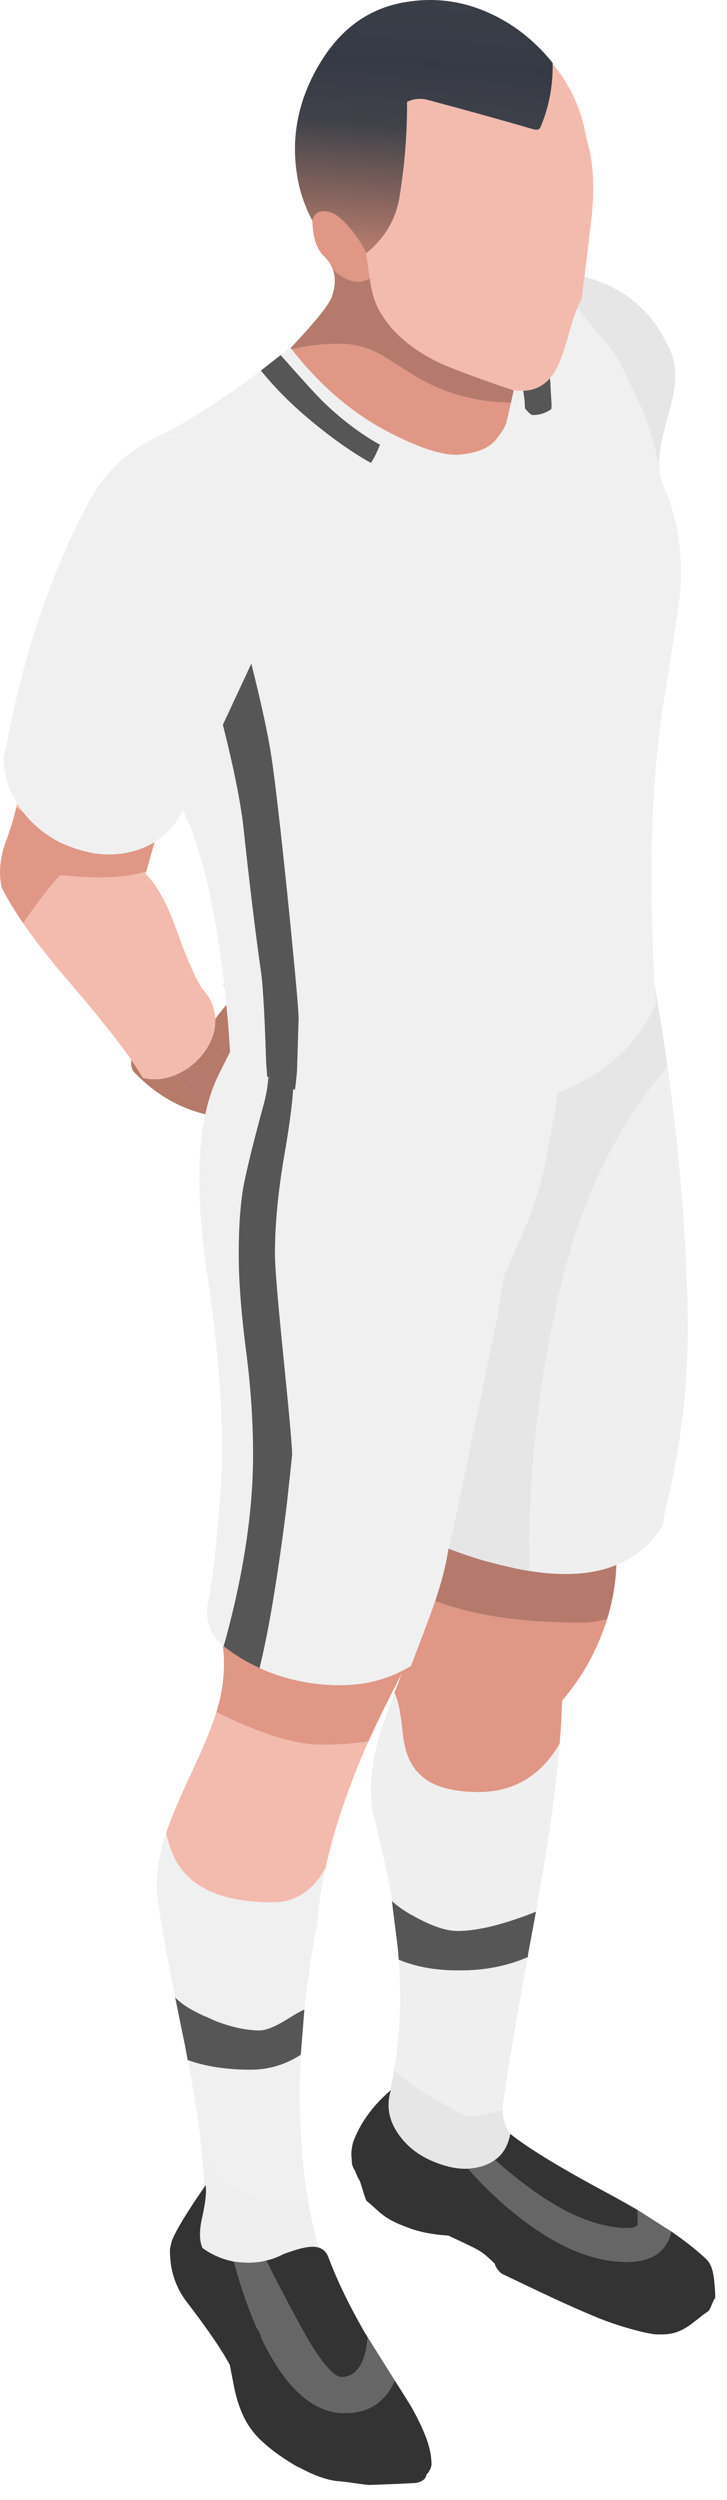 <svg width="64" height="220" viewBox="0 0 64 220" fill="none" xmlns="http://www.w3.org/2000/svg">
<path fill-rule="evenodd" clip-rule="evenodd" d="M15.364 94.631C14.423 95.004 13.494 95.076 12.577 94.85C12.304 94.384 11.964 93.858 11.556 93.271C11.479 93.83 11.636 94.264 12.026 94.573C13.75 96.325 15.764 97.489 18.07 98.064C18.129 97.804 18.19 97.551 18.254 97.304C18.174 97.301 18.093 97.297 18.013 97.292C17.569 96.939 17.011 96.401 16.338 95.679C15.963 95.26 15.638 94.911 15.364 94.631ZM16.361 94.124C16.774 94.067 17.187 93.947 17.6 93.767C18.517 93.352 19.267 92.745 19.848 91.946C19.972 91.77 20.083 91.594 20.18 91.416C20.147 90.924 20.112 90.441 20.077 89.965C20.029 89.446 19.979 88.935 19.928 88.432C19.588 88.825 19.263 89.232 18.953 89.653C18.953 89.72 18.953 89.785 18.953 89.849C18.938 90.817 18.609 91.739 17.967 92.615C17.516 93.233 16.981 93.736 16.361 94.124Z" fill="#B67A69"/>
<path fill-rule="evenodd" clip-rule="evenodd" d="M46.052 34.395C47.015 34.359 47.803 33.99 48.415 33.288C48.733 32.927 49.005 32.477 49.229 31.94C49.443 31.479 49.757 30.519 50.169 29.06C50.383 28.304 50.593 27.674 50.8 27.17C50.936 26.841 51.069 26.564 51.201 26.341C51.29 25.636 51.374 24.971 51.454 24.348C51.724 22.145 51.93 20.429 52.073 19.197C52.379 16.401 52.226 14.058 51.614 12.169C51.228 9.721 50.242 7.54 48.656 5.624C48.677 7.612 48.318 9.471 47.578 11.201C47.486 11.401 47.287 11.462 46.981 11.385C43.862 10.479 40.735 9.611 37.6 8.781C36.989 8.628 36.4 8.689 35.834 8.966C35.85 11.808 35.62 14.65 35.146 17.492C34.794 19.397 33.831 20.994 32.256 22.285C32.239 22.251 32.22 22.216 32.199 22.181C32.307 22.746 32.41 23.434 32.508 24.244C32.524 24.32 32.539 24.405 32.554 24.497C32.738 25.88 33.082 26.932 33.586 27.654C34.611 29.329 36.239 30.719 38.472 31.825C39.361 32.28 41.556 33.105 45.055 34.302C45.102 34.318 45.148 34.333 45.192 34.348C45.491 34.391 45.778 34.406 46.052 34.395ZM15.994 38.473C16.538 38.502 17.054 38.559 17.542 38.646C17.259 38.586 16.965 38.54 16.66 38.508C16.455 38.483 16.244 38.464 16.029 38.45C16.016 38.458 16.004 38.466 15.994 38.473ZM2.026 81.231C3.127 82.829 4.534 84.618 6.246 86.6C8.593 89.336 10.363 91.56 11.556 93.271C11.964 93.858 12.304 94.384 12.577 94.85C13.494 95.076 14.423 95.004 15.364 94.631C15.445 94.597 15.525 94.563 15.604 94.527C15.871 94.411 16.123 94.276 16.361 94.124C16.981 93.736 17.516 93.233 17.967 92.615C18.609 91.739 18.938 90.817 18.953 89.849C18.953 89.785 18.953 89.72 18.953 89.653C18.907 88.674 18.525 87.794 17.806 87.015C17.225 86.154 16.468 84.426 15.536 81.83C14.741 79.572 13.831 77.92 12.806 76.876L12.875 76.691C11.086 77.26 8.571 77.367 5.329 77.014C4.717 77.582 3.616 78.988 2.026 81.231ZM1.43 71.022C1.657 71.193 1.859 71.343 2.038 71.472C1.842 71.222 1.662 70.969 1.499 70.711C1.499 70.722 1.499 70.734 1.499 70.746C1.468 70.823 1.445 70.915 1.43 71.022ZM14.618 161.308C14.817 162.137 15.023 162.783 15.237 163.244C15.39 163.612 15.581 163.958 15.811 164.281C16.117 164.711 16.476 165.102 16.889 165.456C16.919 165.471 16.942 165.494 16.958 165.525C17.065 165.602 17.172 165.679 17.279 165.755C17.707 166.047 18.173 166.301 18.678 166.516C20.085 167.115 21.858 167.414 23.999 167.414C25.987 167.414 27.539 166.408 28.655 164.396C29.16 162.076 29.886 159.664 30.834 157.16C31.278 155.931 31.813 154.625 32.44 153.243C31.186 153.442 29.817 153.542 28.334 153.542C25.995 153.542 22.906 152.589 19.068 150.685H19.045C18.647 151.945 18.02 153.496 17.164 155.339C15.941 157.951 15.161 159.748 14.825 160.732C14.763 160.916 14.695 161.108 14.618 161.308Z" fill="#F2BBAE"/>
<path fill-rule="evenodd" clip-rule="evenodd" d="M29.297 23.714C30.491 24.792 31.566 25.061 32.52 24.52C32.532 24.511 32.543 24.504 32.554 24.497C32.539 24.405 32.524 24.32 32.508 24.244C32.41 23.434 32.307 22.746 32.199 22.181C31.815 21.423 31.352 20.728 30.811 20.096C30.199 19.358 29.649 18.898 29.16 18.713C28.838 18.59 28.533 18.559 28.242 18.621C27.91 18.666 27.662 18.92 27.497 19.381C27.5 19.48 27.504 19.58 27.508 19.681C27.569 21.064 27.936 22.047 28.609 22.631C28.93 22.969 29.16 23.33 29.297 23.714ZM1.43 71.022C1.292 71.729 1.017 72.666 0.604 73.834C0.573 73.895 0.543 73.964 0.512 74.041C0.482 74.164 0.436 74.295 0.375 74.433C-0.053 75.892 -0.115 77.144 0.191 78.189C0.65 79.096 1.261 80.109 2.026 81.231C3.616 78.988 4.717 77.582 5.329 77.014C8.571 77.367 11.086 77.26 12.875 76.691L13.609 74.099C13.118 74.403 12.583 74.645 12.003 74.825C10.841 75.193 9.618 75.286 8.334 75.101C8.012 75.04 7.699 74.971 7.393 74.894C7.256 74.848 7.118 74.809 6.98 74.779H6.957C6.896 74.748 6.835 74.725 6.774 74.71C6.728 74.694 6.69 74.686 6.659 74.686C6.414 74.594 6.17 74.502 5.925 74.41C5.742 74.333 5.558 74.256 5.375 74.18C4.167 73.58 3.119 72.758 2.232 71.714C2.164 71.632 2.099 71.551 2.038 71.472C1.859 71.343 1.656 71.193 1.43 71.022ZM53.449 142.481C52.7 142.696 51.951 142.803 51.201 142.803C45.912 142.803 41.615 142.166 38.311 140.891C38.236 141.103 38.16 141.318 38.082 141.536C37.669 142.688 37.034 144.378 36.178 146.606C34.94 147.359 33.579 147.865 32.096 148.127C30.78 148.342 29.358 148.357 27.829 148.173L27.485 148.127C25.834 147.897 24.29 147.451 22.852 146.79C21.767 146.299 20.742 145.684 19.779 144.947L19.71 144.901C19.677 144.874 19.646 144.847 19.618 144.82C19.83 146.459 19.708 148.176 19.251 149.97C19.251 149.986 19.244 150.001 19.228 150.016C19.198 150.139 19.16 150.285 19.114 150.454C19.083 150.531 19.06 150.608 19.045 150.685H19.068C22.906 152.589 25.994 153.542 28.334 153.542C29.817 153.542 31.186 153.442 32.44 153.242C33.271 151.41 34.242 149.436 35.352 147.32C35.252 147.596 35.145 147.88 35.031 148.173C34.924 148.465 34.817 148.734 34.71 148.979C34.817 149.164 34.901 149.371 34.962 149.601C35.161 150.216 35.337 151.314 35.49 152.897C35.597 153.573 35.75 154.164 35.949 154.671C36.224 155.316 36.591 155.839 37.05 156.238C37.509 156.668 38.097 157.006 38.816 157.252C39.703 157.544 40.788 157.698 42.073 157.713C45.146 157.713 47.509 156.353 49.16 153.634C49.206 153.558 49.244 153.481 49.275 153.404C49.382 152.083 49.451 150.838 49.481 149.671C51.041 147.843 52.233 145.823 53.059 143.61C53.212 143.226 53.342 142.85 53.449 142.481ZM25.673 30.742C28.074 33.799 30.758 36.142 33.724 37.77C36.736 39.399 38.999 40.144 40.513 40.005C42.042 39.867 43.105 39.414 43.701 38.646C44.298 37.878 44.596 37.355 44.596 37.079C44.657 36.895 44.787 36.349 44.986 35.443C44.941 35.442 44.895 35.442 44.848 35.443C41.602 35.359 38.704 34.499 36.155 32.862C34.504 31.787 33.54 31.187 33.265 31.065C32.195 30.527 31.071 30.258 29.894 30.258C28.517 30.258 27.229 30.393 26.029 30.661C25.91 30.686 25.792 30.713 25.673 30.742ZM46.35 107.766C46.418 107.602 46.483 107.437 46.545 107.27V107.247C46.481 107.421 46.416 107.594 46.35 107.766Z" fill="#E09785"/>
<path fill-rule="evenodd" clip-rule="evenodd" d="M1.498 70.711C1.661 70.968 1.841 71.222 2.037 71.472C2.099 71.551 2.163 71.632 2.232 71.714C3.119 72.758 4.166 73.58 5.374 74.18C5.558 74.256 5.741 74.333 5.925 74.41C6.169 74.502 6.414 74.594 6.659 74.686C6.689 74.686 6.727 74.694 6.773 74.709C6.835 74.725 6.896 74.748 6.957 74.778H6.98C7.117 74.809 7.255 74.848 7.392 74.894C7.698 74.971 8.012 75.04 8.333 75.101C9.617 75.285 10.841 75.193 12.003 74.825C12.583 74.645 13.118 74.403 13.608 74.099C14.494 73.553 15.228 72.804 15.81 71.852C15.917 71.668 16.017 71.491 16.108 71.322V71.311L19.618 63.787L22.129 58.395L22.255 58.118C25.154 52.596 25.456 47.565 23.161 43.024C22.98 42.647 22.777 42.275 22.553 41.907C22.46 41.741 22.361 41.583 22.255 41.434C21.132 39.959 19.561 39.03 17.542 38.646C17.054 38.559 16.538 38.502 15.994 38.473C15.267 38.435 14.495 38.455 13.677 38.531C11.078 39.76 9.082 41.726 7.691 44.43C4.801 49.853 2.607 56.021 1.108 62.934V62.957C1.001 63.403 0.902 63.848 0.81 64.294C0.733 64.693 0.657 65.093 0.581 65.492C0.489 65.876 0.405 66.268 0.328 66.667C0.328 66.867 0.336 67.067 0.351 67.266C0.444 68.488 0.826 69.636 1.498 70.711ZM18.253 97.304C18.189 97.551 18.128 97.804 18.07 98.064C17.322 101.595 17.372 106.23 18.218 111.971C19.381 119.852 19.786 126.189 19.434 130.982C19.082 135.76 18.723 139.025 18.356 140.776C18.356 140.822 18.348 140.86 18.333 140.891C18.088 142.212 18.326 143.326 19.044 144.232C19.216 144.445 19.407 144.641 19.618 144.82C19.646 144.847 19.677 144.874 19.709 144.901C19.709 144.885 19.702 144.87 19.686 144.854C19.717 144.762 19.748 144.663 19.778 144.555C19.8 144.474 19.823 144.393 19.847 144.313C21.468 138.355 22.278 132.928 22.278 128.032C22.278 125.022 22.064 121.903 21.636 118.677C21.223 115.451 21.017 112.685 21.017 110.381C21.017 107.8 21.177 105.696 21.498 104.067C21.835 102.439 22.385 100.227 23.15 97.43C23.249 97.076 23.333 96.734 23.402 96.405C23.522 95.835 23.595 95.309 23.62 94.827C23.243 94.634 22.872 94.427 22.508 94.204C21.654 93.745 20.909 93.188 20.271 92.534C19.964 93.139 19.624 93.819 19.251 94.573C18.847 95.384 18.514 96.294 18.253 97.304ZM15.42 175.779C15.711 176.086 16.116 176.401 16.636 176.724C17.034 176.955 17.477 177.185 17.966 177.415C17.997 177.431 18.027 177.438 18.058 177.438C18.333 177.561 18.601 177.684 18.861 177.807C20.329 178.391 21.666 178.683 22.875 178.683C23.44 178.683 24.297 178.322 25.443 177.599C25.979 177.261 26.43 177.008 26.797 176.839C27.056 174.397 27.431 171.862 27.92 169.235C27.936 169.112 27.944 168.989 27.944 168.866C27.974 168.636 27.997 168.413 28.012 168.198C28.165 166.984 28.364 165.755 28.608 164.511C28.624 164.465 28.639 164.426 28.654 164.396C27.538 166.408 25.986 167.414 23.998 167.414C21.858 167.414 20.084 167.115 18.677 166.516C18.172 166.3 17.706 166.047 17.278 165.755C17.171 165.678 17.064 165.601 16.957 165.525C16.942 165.494 16.919 165.471 16.888 165.456C16.475 165.102 16.116 164.711 15.81 164.28C15.581 163.958 15.39 163.612 15.237 163.244C15.023 162.783 14.816 162.137 14.617 161.308C14.587 161.415 14.549 161.523 14.503 161.63C14.228 162.567 14.029 163.482 13.906 164.373C13.815 165.095 13.777 165.786 13.792 166.447C13.99 168.183 14.533 171.294 15.42 175.779ZM26.499 180.595C26.483 180.672 26.476 180.749 26.476 180.826C25.115 181.701 23.654 182.139 22.095 182.139C19.939 182.139 18.081 181.855 16.521 181.286C16.993 183.662 17.352 185.836 17.599 187.808C17.676 188.484 17.737 189.129 17.783 189.744C17.783 189.652 17.783 189.567 17.783 189.49C17.859 189.613 17.943 189.736 18.035 189.859C18.815 190.981 19.411 191.71 19.824 192.048C21.185 193.154 23.043 193.707 25.397 193.707C26.055 193.707 26.636 193.715 27.141 193.73C26.453 189.69 26.238 185.311 26.499 180.595ZM48.54 35.996C48.066 36.349 47.516 36.526 46.889 36.526C46.767 36.526 46.537 36.326 46.201 35.927C46.201 35.942 46.201 35.958 46.201 35.973C46.201 37.033 46.017 37.97 45.65 38.784C44.886 40.428 43.487 41.25 41.453 41.25C38.685 41.25 36.017 40.543 33.448 39.13C33.356 39.376 33.234 39.66 33.081 39.983C32.944 40.274 32.798 40.528 32.645 40.743C35.703 42.448 38.639 43.301 41.453 43.301C44.97 43.301 47.195 41.795 48.127 38.784C48.372 37.939 48.51 37.01 48.54 35.996ZM22.852 146.79C24.289 147.451 25.833 147.896 27.485 148.127L27.829 148.173C29.358 148.357 30.78 148.342 32.095 148.127C33.578 147.865 34.939 147.359 36.178 146.606C37.034 144.378 37.668 142.688 38.081 141.536C38.159 141.318 38.236 141.103 38.311 140.891C38.9 139.147 39.29 137.61 39.48 136.282L39.721 135.28C39.734 135.238 39.746 135.196 39.756 135.153C39.781 135.049 39.808 134.946 39.836 134.842L43.792 115.9C44.001 114.65 44.2 113.41 44.389 112.178C44.539 111.879 44.684 111.58 44.825 111.28L46.35 107.766C46.415 107.594 46.48 107.421 46.545 107.247C47.025 105.956 47.438 104.665 47.783 103.376C47.817 103.249 47.848 103.123 47.875 102.996L48.884 97.649C48.938 97.177 48.983 96.705 49.022 96.232C45.368 97.761 41.392 98.453 37.095 98.306C33.211 98.183 29.503 97.384 25.971 95.91L25.811 95.841C25.715 97.284 25.456 99.228 25.031 101.671C24.48 104.851 24.205 107.754 24.205 110.381C24.205 111.487 24.457 114.529 24.962 119.506C25.466 124.484 25.719 127.326 25.719 128.032C25.719 128.063 25.566 129.484 25.26 132.296C24.847 135.66 24.396 138.771 23.907 141.628C23.616 143.303 23.314 144.817 23.001 146.168C22.951 146.38 22.901 146.587 22.852 146.79Z" fill="#F0F0F0"/>
<path fill-rule="evenodd" clip-rule="evenodd" d="M16.521 181.287C18.081 181.855 19.938 182.139 22.095 182.139C23.654 182.139 25.114 181.702 26.475 180.826C26.475 180.749 26.483 180.672 26.498 180.595L26.797 176.839C26.429 177.008 25.979 177.262 25.443 177.6C24.296 178.322 23.44 178.683 22.874 178.683C21.666 178.683 20.328 178.391 18.86 177.807C18.601 177.684 18.333 177.561 18.058 177.438C18.027 177.438 17.996 177.431 17.966 177.415C17.477 177.185 17.033 176.955 16.636 176.724C16.116 176.401 15.71 176.086 15.42 175.779C15.665 177.008 15.94 178.353 16.246 179.812L16.452 180.918C16.477 181.042 16.5 181.165 16.521 181.287ZM35.099 172.461C36.598 173.091 38.349 173.406 40.352 173.406C42.6 173.421 44.63 173.033 46.441 172.242C46.453 172.24 46.464 172.236 46.476 172.231C46.476 172.169 46.476 172.108 46.476 172.046L47.187 168.221C46.682 168.436 46.132 168.644 45.535 168.843C43.441 169.565 41.69 169.926 40.283 169.926C39.809 169.926 39.282 169.834 38.7 169.649C37.982 169.419 37.179 169.05 36.292 168.544C36.277 168.528 36.254 168.521 36.223 168.521C35.52 168.106 34.954 167.707 34.526 167.322H34.503C34.534 167.522 34.556 167.714 34.572 167.898L35.031 171.539C35.031 171.555 35.031 171.578 35.031 171.608C35.061 171.7 35.069 171.785 35.053 171.862C35.069 172.061 35.084 172.261 35.099 172.461Z" fill="#565656"/>
<path fill-rule="evenodd" clip-rule="evenodd" d="M20.605 199.03C20.834 199.061 21.071 199.084 21.316 199.1C22.05 199.161 22.753 199.107 23.426 198.938C23.961 198.816 24.473 198.623 24.962 198.362C25.956 197.993 26.706 197.786 27.21 197.74C27.522 197.703 27.797 197.718 28.036 197.786C27.679 196.474 27.381 195.122 27.142 193.73C26.637 193.715 26.056 193.707 25.398 193.707C23.043 193.707 21.186 193.154 19.825 192.048C19.412 191.71 18.816 190.981 18.036 189.859C17.944 189.736 17.86 189.613 17.784 189.49C17.784 189.567 17.784 189.652 17.784 189.744C17.845 190.281 17.89 190.804 17.921 191.311C17.944 191.72 17.963 192.111 17.978 192.486C18.019 192.425 18.061 192.364 18.105 192.302C18.196 192.855 18.097 193.792 17.806 195.113C17.531 196.296 17.539 197.202 17.829 197.832C18.655 198.431 19.58 198.831 20.605 199.03ZM34.527 167.322C34.955 167.706 35.521 168.106 36.224 168.521C36.255 168.521 36.278 168.528 36.293 168.544C37.18 169.05 37.983 169.419 38.701 169.649C39.282 169.834 39.81 169.926 40.284 169.926C41.691 169.926 43.441 169.565 45.536 168.843C46.133 168.644 46.683 168.436 47.188 168.221C47.249 167.852 47.31 167.476 47.371 167.092C47.968 163.82 48.442 160.809 48.793 158.059C48.992 156.399 49.153 154.848 49.275 153.404C49.244 153.481 49.206 153.558 49.16 153.634C47.509 156.353 45.147 157.713 42.073 157.713C40.789 157.698 39.703 157.544 38.816 157.252C38.097 157.006 37.509 156.668 37.05 156.238C36.591 155.839 36.224 155.316 35.949 154.671C35.75 154.164 35.597 153.573 35.49 152.897C35.337 151.314 35.162 150.216 34.963 149.601C34.901 149.371 34.818 149.164 34.711 148.979C34.114 150.608 33.663 151.906 33.357 152.874C33.296 153.135 33.235 153.373 33.174 153.588C32.669 155.647 32.532 157.529 32.761 159.234C33.51 162.122 34.099 164.818 34.527 167.322ZM46.442 172.242C44.631 173.033 42.601 173.421 40.353 173.406C38.35 173.406 36.599 173.091 35.1 172.461C35.36 175.933 35.223 179.167 34.687 182.162C35.36 182.869 36.553 183.714 38.266 184.697C40.085 185.757 41.094 186.287 41.293 186.287C41.37 186.272 42.264 186.103 43.977 185.78C44.068 185.749 44.16 185.734 44.252 185.734C44.237 185.304 44.283 184.866 44.39 184.421C44.586 182.869 45.271 178.81 46.442 172.242ZM58.77 93.882C58.311 94.415 57.895 94.926 57.521 95.414C57.329 95.663 57.15 95.905 56.981 96.14C53.526 100.764 50.988 106.441 49.367 113.169C47.593 120.636 46.66 128.302 46.569 136.167V138.241C47.685 138.425 48.717 138.517 49.665 138.517C51.407 138.531 52.94 138.266 54.264 137.723C55.989 137.014 57.361 135.835 58.381 134.185C58.426 133.816 58.48 133.417 58.541 132.987C60.009 127.195 60.674 121.296 60.537 115.289C60.368 108.115 59.78 100.979 58.77 93.882Z" fill="#EFEFEF"/>
<path fill-rule="evenodd" clip-rule="evenodd" d="M44.986 35.443C45.001 35.412 45.008 35.374 45.008 35.328L45.215 34.406C45.215 34.391 45.215 34.375 45.215 34.36L45.192 34.348C45.148 34.333 45.102 34.318 45.054 34.302C41.556 33.105 39.361 32.279 38.472 31.825C36.239 30.719 34.611 29.329 33.586 27.654C33.082 26.932 32.737 25.88 32.554 24.497C32.543 24.504 32.532 24.511 32.52 24.52C31.565 25.061 30.491 24.792 29.297 23.714C29.557 24.42 29.526 25.227 29.206 26.133C28.967 26.806 27.817 28.243 25.754 30.442C25.697 30.504 25.639 30.565 25.582 30.627C25.612 30.673 25.643 30.711 25.673 30.742C25.791 30.713 25.91 30.686 26.029 30.661C27.229 30.393 28.517 30.258 29.894 30.258C31.071 30.258 32.195 30.527 33.265 31.065C33.54 31.187 34.504 31.787 36.155 32.862C38.704 34.499 41.602 35.359 44.848 35.443C44.895 35.442 44.941 35.442 44.986 35.443ZM38.311 140.891C41.615 142.166 45.912 142.803 51.201 142.803C51.95 142.803 52.7 142.696 53.449 142.481C53.935 140.905 54.206 139.318 54.263 137.723C52.94 138.266 51.407 138.531 49.665 138.517C48.717 138.517 47.684 138.425 46.568 138.241C45.957 138.149 45.314 138.018 44.642 137.849C43.953 137.696 43.25 137.519 42.531 137.319C41.553 137.027 40.536 136.682 39.481 136.282C39.29 137.611 38.9 139.147 38.311 140.891ZM20.18 91.416C20.082 91.594 19.972 91.77 19.848 91.946C19.266 92.745 18.517 93.352 17.6 93.767C17.186 93.947 16.774 94.067 16.361 94.124C16.123 94.276 15.87 94.41 15.604 94.527C15.525 94.563 15.445 94.597 15.363 94.631C15.637 94.911 15.962 95.26 16.338 95.679C17.011 96.401 17.569 96.939 18.013 97.292C18.093 97.297 18.174 97.301 18.253 97.304C18.515 96.295 18.847 95.384 19.251 94.573C19.625 93.819 19.965 93.139 20.272 92.534L20.26 92.522C20.234 92.149 20.207 91.78 20.18 91.416ZM19.733 86.635C19.709 86.647 19.686 86.659 19.664 86.669C19.691 86.698 19.718 86.725 19.744 86.75C19.74 86.713 19.736 86.674 19.733 86.635Z" fill="#B57A6B"/>
<path fill-rule="evenodd" clip-rule="evenodd" d="M34.343 183.994C34.367 183.974 34.39 183.955 34.412 183.937C33.984 185.304 34.221 186.618 35.123 187.877C35.918 188.999 37.05 189.828 38.517 190.366C39.496 190.734 40.398 190.896 41.224 190.85C41.667 190.819 42.088 190.742 42.485 190.619C42.898 190.481 43.258 190.305 43.563 190.09C44.263 189.596 44.71 188.855 44.905 187.866C44.495 187.183 44.277 186.472 44.251 185.734C44.16 185.734 44.068 185.749 43.976 185.78C42.264 186.103 41.369 186.272 41.293 186.287C41.094 186.287 40.085 185.757 38.265 184.697C36.553 183.714 35.36 182.869 34.687 182.162C34.595 182.785 34.48 183.396 34.343 183.994ZM46.545 107.247V107.27C46.483 107.437 46.418 107.602 46.35 107.766L44.825 111.28C44.685 111.58 44.539 111.879 44.389 112.179C44.2 113.41 44.001 114.651 43.793 115.9L39.836 134.842C39.808 134.946 39.782 135.049 39.756 135.153C39.746 135.196 39.734 135.238 39.721 135.28L39.481 136.282C40.536 136.682 41.553 137.027 42.531 137.319C43.25 137.519 43.953 137.696 44.641 137.849C45.314 138.018 45.956 138.149 46.568 138.241V136.167C46.66 128.302 47.592 120.636 49.366 113.169C50.987 106.441 53.525 100.764 56.981 96.14C57.149 95.905 57.329 95.663 57.52 95.414C57.894 94.926 58.311 94.415 58.77 93.882C58.48 91.793 58.151 89.703 57.784 87.614V87.568C57.739 87.312 57.694 87.062 57.646 86.819C57.678 87.372 57.709 87.86 57.738 88.282C57.677 88.436 57.608 88.59 57.532 88.743C56.308 91.309 54.397 93.352 51.797 94.873C50.893 95.383 49.968 95.836 49.022 96.232C48.984 96.705 48.938 97.177 48.885 97.65L47.875 102.996C47.848 103.123 47.818 103.25 47.784 103.376C47.438 104.665 47.025 105.956 46.545 107.247ZM53.919 30.903C54.179 31.291 54.428 31.69 54.665 32.102L56.672 36.319C57.227 37.805 57.682 39.387 58.036 41.066C58.021 40.697 58.028 40.328 58.059 39.96C58.136 39.268 58.372 38.185 58.77 36.71C59.183 35.312 59.405 34.237 59.435 33.484C59.512 32.271 59.267 31.188 58.701 30.235C57.266 27.25 54.85 25.287 51.453 24.348C51.373 24.971 51.289 25.636 51.201 26.341C51.069 26.564 50.935 26.841 50.8 27.17C50.822 27.192 50.845 27.214 50.869 27.239C50.913 27.282 50.959 27.325 51.006 27.366L53.919 30.903Z" fill="#E6E6E6"/>
<path fill-rule="evenodd" clip-rule="evenodd" d="M32.645 40.743C32.798 40.528 32.943 40.274 33.081 39.983C33.234 39.66 33.356 39.376 33.448 39.13C31.704 38.162 30.007 36.872 28.356 35.258C27.698 34.598 26.483 33.261 24.709 31.249C24.174 31.664 23.654 32.071 23.149 32.47C23.088 32.516 23.027 32.562 22.966 32.608C23.058 32.731 23.157 32.854 23.264 32.977C24.533 34.498 26.055 35.973 27.828 37.402C29.464 38.738 31.07 39.852 32.645 40.743ZM48.414 33.288C47.801 33.99 47.014 34.359 46.051 34.394C46.151 34.924 46.2 35.434 46.2 35.927C46.537 36.326 46.766 36.526 46.888 36.526C47.515 36.526 48.066 36.349 48.54 35.996C48.555 35.873 48.563 35.75 48.563 35.627C48.502 34.629 48.471 34.106 48.471 34.06C48.471 33.813 48.452 33.556 48.414 33.288ZM19.709 144.901L19.778 144.947C20.741 145.684 21.765 146.299 22.851 146.79C22.9 146.587 22.95 146.38 23 146.168C23.313 144.817 23.615 143.304 23.906 141.628C24.395 138.771 24.847 135.66 25.259 132.296C25.565 129.484 25.718 128.063 25.718 128.033C25.718 127.326 25.466 124.484 24.961 119.506C24.457 114.529 24.204 111.487 24.204 110.381C24.204 107.754 24.48 104.851 25.03 101.671C25.455 99.228 25.715 97.284 25.81 95.841L25.97 95.91C26.047 95.387 26.108 94.796 26.154 94.135C26.176 93.443 26.195 92.833 26.211 92.303C26.265 90.595 26.292 89.723 26.292 89.688C26.292 89.204 26.188 87.859 25.982 85.655C25.945 85.248 25.903 84.811 25.856 84.342C25.718 82.855 25.542 81.065 25.328 78.973C24.671 72.612 24.189 68.457 23.883 66.506C23.605 64.683 23.055 62.121 22.232 58.821C22.196 58.681 22.162 58.539 22.128 58.395L19.617 63.787C20.55 67.489 21.146 70.439 21.406 72.635C21.987 78.028 22.515 82.368 22.989 85.655C22.99 85.668 22.994 85.683 23 85.701V85.724C23.054 86.142 23.104 86.703 23.149 87.406C23.198 88.083 23.244 88.893 23.287 89.838C23.328 90.727 23.366 91.738 23.402 92.868C23.411 93.055 23.419 93.247 23.424 93.444C23.455 93.92 23.486 94.358 23.516 94.757C23.553 94.773 23.587 94.789 23.619 94.804C23.689 94.84 23.754 94.878 23.814 94.919C23.749 94.887 23.684 94.856 23.619 94.827C23.594 95.309 23.521 95.835 23.402 96.405C23.332 96.734 23.248 97.076 23.149 97.43C22.385 100.227 21.834 102.439 21.498 104.067C21.177 105.696 21.016 107.8 21.016 110.381C21.016 112.686 21.223 115.451 21.636 118.677C22.064 121.903 22.278 125.022 22.278 128.033C22.278 132.928 21.467 138.355 19.847 144.313C19.823 144.393 19.8 144.474 19.778 144.555C19.747 144.663 19.716 144.762 19.686 144.854C19.701 144.87 19.709 144.885 19.709 144.901Z" fill="#565656"/>
<path fill-rule="evenodd" clip-rule="evenodd" d="M46.201 35.927C46.201 35.434 46.152 34.924 46.052 34.394C45.778 34.406 45.491 34.391 45.192 34.348L45.215 34.36C45.215 34.375 45.215 34.391 45.215 34.406L45.009 35.328C45.009 35.374 45.001 35.412 44.986 35.443C44.787 36.349 44.657 36.895 44.596 37.079C44.596 37.355 44.298 37.878 43.701 38.646C43.105 39.414 42.042 39.867 40.513 40.005C38.999 40.144 36.736 39.399 33.724 37.77C30.758 36.142 28.074 33.799 25.673 30.742C25.643 30.711 25.612 30.673 25.582 30.627C25.64 30.565 25.697 30.504 25.754 30.442C25.742 30.435 25.73 30.428 25.719 30.419C25.368 30.696 25.031 30.973 24.71 31.249C26.484 33.261 27.7 34.598 28.357 35.258C30.008 36.872 31.706 38.162 33.449 39.13C36.018 40.543 38.686 41.25 41.453 41.25C43.487 41.25 44.886 40.428 45.651 38.784C46.018 37.97 46.201 37.033 46.201 35.973C46.201 35.958 46.201 35.942 46.201 35.927ZM49.023 96.232C49.968 95.836 50.893 95.383 51.798 94.873C54.397 93.352 56.309 91.309 57.532 88.743C57.608 88.59 57.677 88.436 57.738 88.282C57.709 87.86 57.678 87.372 57.647 86.819C57.596 85.926 57.543 84.862 57.486 83.627C57.15 75.086 57.455 67.865 58.404 61.966C59.336 56.067 59.833 52.718 59.894 51.919C60.093 48.708 59.665 45.805 58.61 43.209C58.274 42.548 58.082 41.834 58.037 41.066C57.682 39.387 57.228 37.805 56.672 36.319L54.665 32.102C54.55 31.915 54.436 31.731 54.321 31.549C54.187 31.331 54.053 31.116 53.919 30.903L51.007 27.366C50.959 27.325 50.913 27.282 50.869 27.239C50.845 27.214 50.822 27.191 50.8 27.17C50.593 27.674 50.383 28.304 50.169 29.06C49.757 30.519 49.443 31.479 49.229 31.94C49.005 32.477 48.733 32.927 48.415 33.288C48.453 33.556 48.472 33.813 48.472 34.06C48.472 34.106 48.503 34.629 48.564 35.627C48.564 35.75 48.556 35.873 48.541 35.996C48.51 37.01 48.373 37.939 48.128 38.784C47.195 41.795 44.971 43.301 41.453 43.301C38.64 43.301 35.704 42.448 32.646 40.743C31.071 39.852 29.465 38.738 27.829 37.402C26.056 35.973 24.534 34.498 23.265 32.977C23.158 32.854 23.059 32.731 22.967 32.608C21.759 33.53 20.635 34.337 19.595 35.028C17.302 36.58 15.444 37.686 14.022 38.346C13.915 38.392 13.8 38.446 13.678 38.508C14.517 38.425 15.3 38.405 16.029 38.45C16.244 38.464 16.455 38.483 16.66 38.508C16.965 38.54 17.259 38.586 17.542 38.646C19.562 39.03 21.133 39.96 22.256 41.434C22.362 41.583 22.461 41.741 22.554 41.907C22.778 42.275 22.98 42.647 23.162 43.024C25.456 47.565 25.154 52.596 22.256 58.118L22.13 58.395C22.163 58.539 22.197 58.681 22.233 58.821C23.056 62.121 23.606 64.683 23.884 66.506C24.19 68.457 24.672 72.612 25.329 78.973C25.543 81.065 25.719 82.855 25.857 84.342C25.904 84.811 25.946 85.248 25.983 85.655C26.189 87.859 26.293 89.204 26.293 89.688C26.293 89.723 26.266 90.595 26.212 92.303C26.196 92.833 26.177 93.443 26.155 94.135C26.109 94.796 26.048 95.387 25.971 95.91C29.504 97.384 33.212 98.183 37.096 98.306C41.393 98.453 45.368 97.761 49.023 96.232ZM16.109 71.311C17.739 74.685 18.947 79.793 19.733 86.635C19.736 86.674 19.74 86.713 19.744 86.75C19.788 87.134 19.83 87.522 19.87 87.913C19.87 87.944 19.878 87.983 19.893 88.029C19.907 88.164 19.918 88.298 19.928 88.432C19.979 88.935 20.029 89.445 20.077 89.965C20.112 90.44 20.146 90.924 20.18 91.416C20.208 91.78 20.234 92.149 20.261 92.522L20.272 92.534C20.91 93.188 21.655 93.745 22.508 94.204C22.873 94.427 23.244 94.634 23.62 94.827C23.685 94.856 23.75 94.887 23.816 94.919C23.755 94.878 23.69 94.84 23.62 94.804C23.588 94.789 23.554 94.773 23.517 94.757C23.487 94.358 23.456 93.92 23.426 93.444C23.42 93.247 23.412 93.055 23.403 92.868C23.367 91.737 23.329 90.727 23.288 89.838C23.245 88.893 23.199 88.083 23.15 87.406C23.105 86.703 23.055 86.142 23.001 85.724V85.701C22.995 85.683 22.992 85.668 22.99 85.655C22.516 82.368 21.988 78.028 21.407 72.635C21.147 70.439 20.551 67.489 19.618 63.787L16.109 71.311Z" fill="#F0F0F0"/>
<path fill-rule="evenodd" clip-rule="evenodd" d="M15.145 197.141C15.007 197.648 14.946 197.947 14.961 198.04C14.961 198.509 14.996 198.963 15.065 199.399C15.259 200.561 15.706 201.606 16.406 202.533C18.257 204.945 19.533 206.811 20.237 208.132C20.237 208.164 20.367 208.84 20.627 210.16C20.887 211.405 21.277 212.457 21.797 213.317C21.984 213.617 22.191 213.902 22.416 214.17C22.608 214.397 22.815 214.612 23.035 214.815C24.012 215.718 25.131 216.491 26.256 217.12C26.284 217.127 26.315 217.134 26.347 217.144C27.091 217.547 28.582 218.295 29.939 218.365C29.983 218.371 30.029 218.375 30.076 218.377C30.482 218.4 32.116 218.682 32.544 218.682C33.386 218.654 34.185 218.623 34.941 218.59C34.967 218.591 34.994 218.591 35.021 218.59C35.48 218.567 35.923 218.544 36.351 218.521C37.145 218.506 37.533 218.099 37.533 217.762C37.806 217.554 37.855 217.259 37.898 217.258L37.967 217.028C37.967 216.997 37.974 216.966 37.989 216.935C37.989 216.613 37.959 216.267 37.898 215.898C37.714 214.839 37.141 213.456 36.177 211.751C35.657 210.905 35.184 210.153 34.755 209.492C34.573 209.895 34.366 210.255 34.136 210.575C33.797 211.026 33.407 211.391 32.966 211.67C32.243 212.13 31.379 212.357 30.375 212.35C28.64 212.358 27.039 211.513 25.569 209.815C24.675 208.784 23.83 207.44 23.035 205.782C22.954 205.433 22.805 205.114 22.588 204.826C22.501 204.618 22.413 204.407 22.324 204.192C21.954 203.293 21.61 202.356 21.292 201.381C21.047 200.62 20.818 199.837 20.604 199.03C19.579 198.831 18.654 198.431 17.828 197.832C17.538 197.202 17.53 196.296 17.805 195.113C18.096 193.792 18.195 192.855 18.104 192.302C18.06 192.364 18.018 192.425 17.977 192.486C16.49 194.633 15.546 196.185 15.145 197.141ZM23.425 198.938C23.578 199.215 23.723 199.499 23.861 199.791C24.165 200.382 24.452 200.939 24.721 201.461C25.855 203.631 26.7 205.186 27.255 206.128C28.509 208.171 29.449 209.193 30.076 209.193C31 209.193 31.666 208.593 32.072 207.395C32.086 207.341 32.102 207.287 32.118 207.234C32.24 206.789 32.324 206.274 32.37 205.69C32.309 205.582 32.255 205.498 32.209 205.437C30.803 203.009 29.717 200.782 28.952 198.754C28.782 198.241 28.477 197.918 28.035 197.786C27.796 197.718 27.521 197.703 27.209 197.74C26.705 197.786 25.956 197.993 24.962 198.362C24.472 198.623 23.96 198.815 23.425 198.938ZM43.563 190.089C44.312 190.75 45.016 191.334 45.673 191.841C45.856 191.985 46.04 192.127 46.224 192.267C49.592 194.809 52.597 196.081 55.237 196.081C55.559 196.081 55.803 196.042 55.971 195.966C56.048 195.873 56.109 195.827 56.155 195.827L56.132 194.514C56.192 194.538 56.253 194.565 56.316 194.594C55.501 194.116 54.622 193.62 53.678 193.108C49.427 190.834 46.507 189.06 44.916 187.785C44.911 187.813 44.907 187.84 44.905 187.866C44.709 188.855 44.262 189.596 43.563 190.089ZM41.223 190.85C40.398 190.896 39.495 190.734 38.517 190.366C37.049 189.828 35.917 188.998 35.122 187.877C34.22 186.618 33.983 185.304 34.411 183.937C34.389 183.955 34.367 183.974 34.342 183.994C32.88 185.254 31.833 186.664 31.2 188.223C30.999 188.648 30.929 189.238 30.929 189.641C30.944 189.692 30.969 190.367 30.999 190.5C31.071 190.763 31.269 191.074 31.269 191.074C31.269 191.074 31.42 191.503 31.624 191.841C31.793 192.122 32.054 193.284 32.263 193.675C33.134 194.376 33.434 194.832 34.434 195.39C34.722 195.55 35.036 195.696 35.374 195.827C35.499 195.88 35.629 195.93 35.764 195.977C36.012 196.066 37.152 196.592 39.48 196.738C40.044 197.004 40.674 197.304 41.373 197.636C42.393 198.125 42.689 198.362 43.563 199.219C43.563 199.399 43.921 199.969 44.228 200.117C44.695 200.338 45.176 200.568 45.673 200.808C46.473 201.195 47.234 201.556 47.955 201.891C48.16 201.99 48.363 202.086 48.563 202.179C50.059 202.873 51.362 203.449 52.474 203.907C52.557 203.941 52.642 203.976 52.726 204.011C54.713 204.809 57.167 205.437 57.864 205.437C57.925 205.437 57.986 205.437 58.047 205.437C58.217 205.436 58.385 205.432 58.552 205.425C60.262 205.347 61.165 204.17 62.322 203.412C62.575 203.245 62.734 202.439 62.962 202.236C62.962 202.129 62.962 202.014 62.962 201.891C62.871 200.324 62.777 199.38 62.164 198.8C61.354 198.032 60.322 197.218 59.068 196.357C59.053 196.419 59.045 196.488 59.045 196.565C58.991 196.758 58.926 196.943 58.85 197.118C58.274 198.395 57.063 199.04 55.215 199.054H55.203C52.038 199.05 48.663 197.564 45.077 194.594C44.87 194.427 44.663 194.254 44.458 194.076C44.185 193.841 43.922 193.603 43.666 193.361C42.772 192.544 41.958 191.707 41.223 190.85Z" fill="#333333"/>
<path fill-rule="evenodd" clip-rule="evenodd" d="M20.605 199.03C20.819 199.837 21.049 200.62 21.294 201.381C21.612 202.356 21.956 203.293 22.326 204.192C22.415 204.407 22.503 204.618 22.589 204.826C22.806 205.114 22.955 205.433 23.037 205.782C23.832 207.44 24.677 208.784 25.571 209.815C27.04 211.513 28.642 212.358 30.376 212.35C31.38 212.357 32.244 212.13 32.968 211.67C33.409 211.391 33.799 211.026 34.138 210.575C34.368 210.255 34.575 209.895 34.757 209.492C33.565 207.587 32.769 206.32 32.372 205.69C32.326 206.274 32.242 206.789 32.12 207.234C32.103 207.287 32.088 207.341 32.074 207.395C31.667 208.593 31.002 209.193 30.078 209.193C29.451 209.193 28.511 208.171 27.257 206.128C26.702 205.186 25.857 203.631 24.723 201.461C24.454 200.939 24.167 200.382 23.863 199.791C23.725 199.499 23.58 199.215 23.427 198.938C22.754 199.107 22.05 199.161 21.316 199.099C21.072 199.084 20.835 199.061 20.605 199.03ZM43.565 190.089C43.259 190.305 42.9 190.481 42.487 190.619C42.089 190.742 41.669 190.819 41.225 190.85C41.96 191.707 42.774 192.544 43.668 193.361C43.923 193.603 44.187 193.841 44.459 194.076C44.665 194.254 44.871 194.427 45.078 194.594C48.665 197.564 52.04 199.05 55.205 199.054H55.216C57.064 199.04 58.276 198.395 58.852 197.118C58.928 196.943 58.993 196.758 59.047 196.565C59.047 196.488 59.054 196.419 59.07 196.357L56.363 194.629L56.317 194.594C56.255 194.565 56.194 194.538 56.134 194.514L56.157 195.827C56.111 195.827 56.05 195.873 55.973 195.966C55.805 196.042 55.56 196.081 55.239 196.081C52.599 196.081 49.594 194.809 46.225 192.267C46.042 192.127 45.858 191.985 45.675 191.841C45.017 191.334 44.314 190.75 43.565 190.089Z" fill="#666666"/>
<path fill-rule="evenodd" clip-rule="evenodd" d="M27.496 19.381C27.662 18.92 27.91 18.666 28.242 18.621C28.532 18.559 28.838 18.59 29.159 18.713C29.649 18.898 30.199 19.358 30.811 20.096C31.352 20.728 31.815 21.423 32.198 22.181C32.219 22.216 32.239 22.251 32.256 22.285C33.831 20.994 34.794 19.397 35.146 17.492C35.62 14.65 35.849 11.808 35.834 8.966C36.4 8.689 36.988 8.628 37.6 8.781C40.734 9.611 43.861 10.479 46.981 11.385C47.287 11.462 47.486 11.401 47.577 11.201C48.317 9.471 48.677 7.612 48.655 5.624C48.656 5.603 48.656 5.579 48.655 5.555C48.609 5.494 48.571 5.44 48.541 5.394C46.981 3.504 45.161 2.091 43.082 1.154C40.849 0.14 38.54 -0.206 36.155 0.117C32.714 0.547 30.031 2.398 28.104 5.67C26.208 8.866 25.573 12.207 26.2 15.694C26.399 16.893 26.827 18.13 27.485 19.404L27.496 19.381Z" fill="url(#paint0_linear)"/>
<defs>
<linearGradient id="paint0_linear" x1="37.973" y1="-0.023" x2="36.315" y2="23.584" gradientUnits="userSpaceOnUse">
<stop stop-color="#3A3E47"/>
<stop offset="0.247" stop-color="#363A45"/>
<stop offset="0.475" stop-color="#3F4249"/>
<stop offset="1" stop-color="#C58371"/>
</linearGradient>
</defs>
</svg>
